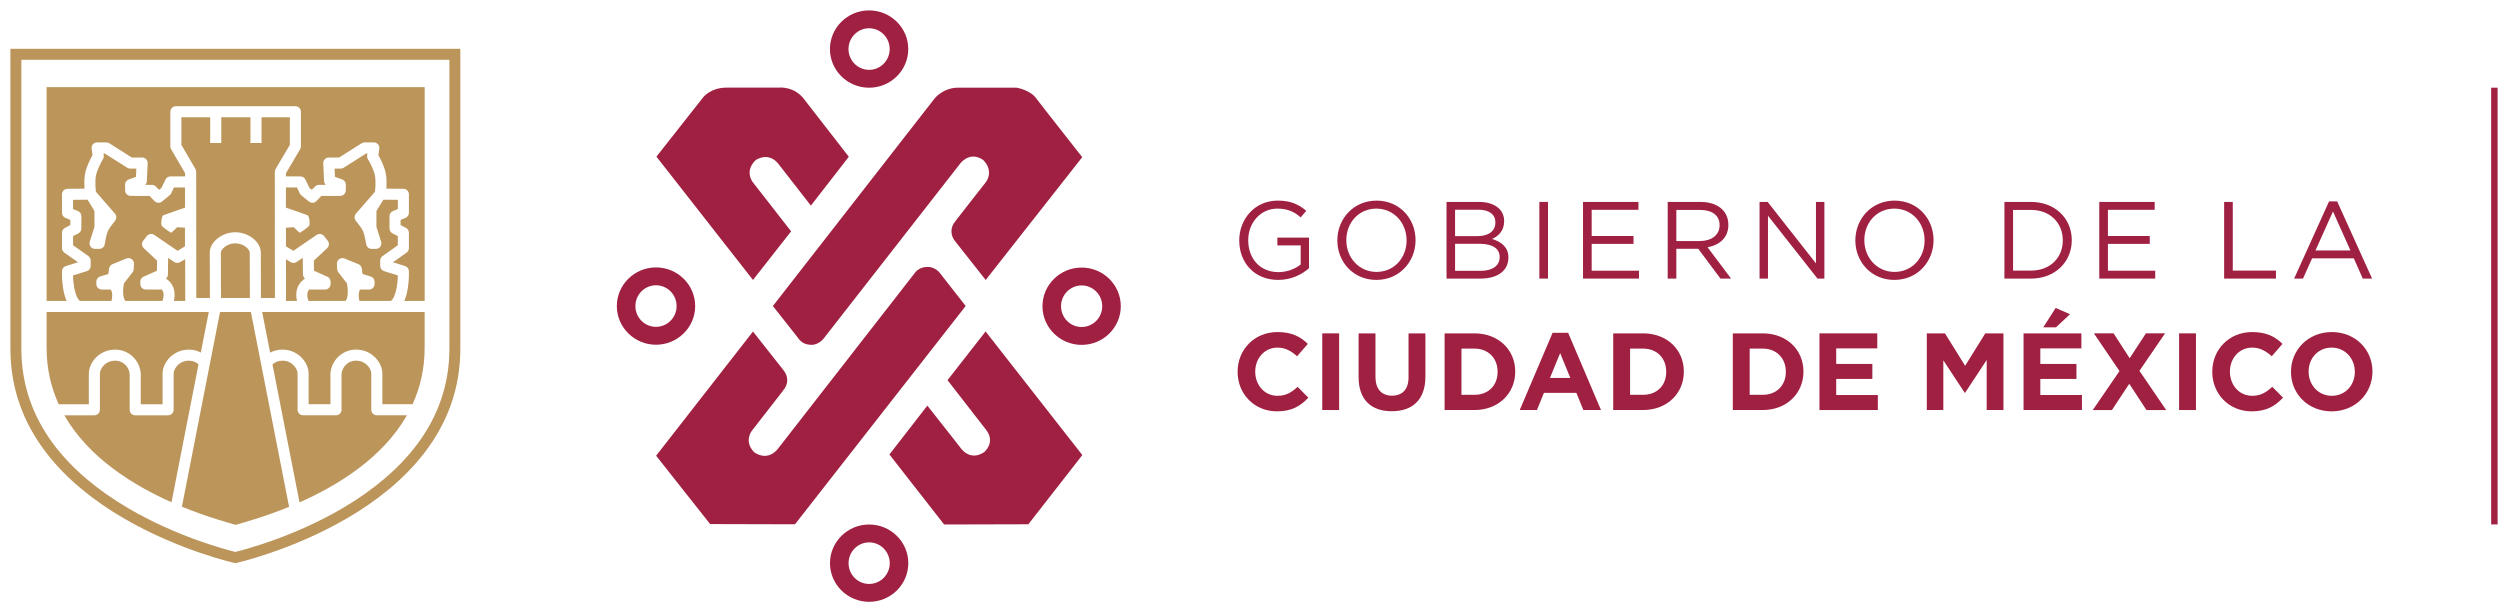 <?xml version="1.0" encoding="utf-8"?>
<!-- Generator: Adobe Illustrator 17.0.0, SVG Export Plug-In . SVG Version: 6.00 Build 0)  -->
<!DOCTYPE svg PUBLIC "-//W3C//DTD SVG 1.1//EN" "http://www.w3.org/Graphics/SVG/1.1/DTD/svg11.dtd">
<svg version="1.1" id="Capa_1" xmlns="http://www.w3.org/2000/svg" xmlns:xlink="http://www.w3.org/1999/xlink" x="0px" y="0px"
	 width="481px" height="117px" viewBox="0 -1 481 117" enable-background="new 0 -1 481 117" xml:space="preserve">
<g>
	<rect x="479.301" y="15.871" fill="#a02042" width="1.239" height="84.025"/>
	<path fill="#a02042" d="M153.529,63.999c0.598,0.908,1.423,1.321,2.583,1.348c1.582,0.038,2.591-1.513,2.591-1.513l26.208-33.578
		c2.164-2.258,4.298-0.433,4.298-0.433c2.072,2.164,0.526,4.145,0.526,4.145l-5.861,7.498l-0.001,0.04
		c-0.503,0.519-0.815,1.226-0.815,2.004c0,0.716,0.263,1.366,0.691,1.871v0.014l5.897,7.473l18.575-23.627l-7.423-9.463
		l-1.371-1.783c-1.204-1.732-3.895-2.134-3.895-2.134h-11.124c-2.947,0-4.556,2.04-4.556,2.04l-31.15,39.975L153.529,63.999z"/>
	<path fill="#a02042" d="M152.209,43.508l-7.452-9.556c-1.517-2.442,0.695-4.192,0.695-4.192c2.783-1.623,4.396,0.882,4.396,0.882
		l6.165,7.918l7.298-9.402L154.9,18.335c-2.01-2.876-5.07-2.474-5.07-2.474h-10.05c-3.217,0-4.599,2.001-4.599,2.001l-8.884,11.277
		l18.576,23.728L152.209,43.508z"/>
	<path fill="#a02042" d="M180.93,51.654c0,0-0.858-1.328-2.508-1.302c-1.72,0.025-2.415,1.169-2.415,1.169L149.53,85.524
		c-2.144,2.357-4.451,0.462-4.451,0.462c-2.073-2.166-0.373-4.174-0.373-4.174l5.937-7.626l0.002-0.04
		c0.503-0.519,0.813-1.224,0.813-2.004c0-0.713-0.261-1.366-0.691-1.87l0.002-0.013l-5.897-7.473l-18.637,23.894l10.391,13.151
		l16.327,0.043l32.841-42L180.93,51.654z"/>
	<path fill="#a02042" d="M182.299,72.143l7.514,9.668c1.732,2.4-0.453,4.173-0.453,4.173c-2.887,1.938-4.651-0.957-4.651-0.957
		l-6.287-7.987l-7.299,9.401l10.526,13.472l16.204-0.042l10.389-13.318l-18.615-23.781L182.299,72.143z"/>
	<path fill="#a02042" d="M208.106,61.915c-2.186,0-3.962-1.793-3.962-3.999c0-2.206,1.775-4,3.962-4c2.186,0,3.962,1.793,3.962,4
		C212.068,60.122,210.292,61.915,208.106,61.915 M208.106,50.479c-4.155,0-7.535,3.335-7.535,7.437c0,4.1,3.38,7.438,7.535,7.438
		c4.155,0,7.536-3.338,7.536-7.438C215.642,53.814,212.26,50.479,208.106,50.479z"/>
	<path fill="#a02042" d="M167.214,4.438c2.185,0,3.962,1.794,3.962,4c0,2.203-1.776,3.999-3.962,3.999
		c-2.184,0-3.962-1.795-3.962-3.999C163.252,6.233,165.03,4.438,167.214,4.438 M167.214,15.876c4.155,0,7.536-3.338,7.536-7.437
		c0-4.101-3.381-7.438-7.536-7.438c-4.156,0-7.534,3.337-7.534,7.438C159.68,12.538,163.058,15.876,167.214,15.876z"/>
	<path fill="#a02042" d="M122.251,57.888c0-2.206,1.779-4,3.964-4c2.185,0,3.963,1.793,3.963,4c0,2.206-1.779,3.999-3.963,3.999
		C124.029,61.887,122.251,60.094,122.251,57.888 M133.75,57.888c0-4.101-3.381-7.437-7.535-7.437c-4.155,0-7.536,3.337-7.536,7.437
		c0,4.1,3.381,7.438,7.536,7.438C130.368,65.326,133.75,61.988,133.75,57.888z"/>
	<path fill="#a02042" d="M167.225,111.352c-2.186,0-3.962-1.793-3.962-3.999c0-2.203,1.776-3.999,3.962-3.999
		c2.184,0,3.962,1.795,3.962,3.999C171.187,109.559,169.408,111.352,167.225,111.352 M167.225,99.915
		c-4.155,0-7.536,3.338-7.536,7.437c0,4.1,3.381,7.438,7.536,7.438c4.155,0,7.534-3.338,7.534-7.438
		C174.758,103.253,171.38,99.915,167.225,99.915z"/>
	<path fill="#bc955b" d="M88.57,8.393H2.001v57.728c0,31.684,43.264,41.232,43.264,41.232h0.04c0,0,43.264-9.548,43.264-41.232
		V8.393z M86.463,10.5v55.621c0,6.738-2.12,12.96-6.3,18.492c-3.405,4.507-8.184,8.593-14.203,12.135
		c-9.215,5.428-18.577,7.925-20.675,8.444c-2.089-0.516-11.374-2.988-20.583-8.393c-6.042-3.545-10.839-7.63-14.26-12.144
		c-4.202-5.543-6.332-11.778-6.332-18.534V10.5H86.463z"/>
	<path fill="#bc955b" d="M55.77,26.869v-5.301h-5.453v4.948h-2.13v-4.948h-5.616v4.948H40.44v-4.948h-5.542v5.304l2.705,4.648
		c0.093,0.163,0.143,0.349,0.143,0.535l0.021,24.276h2.622l-0.028-8.719c0-2.058,2.341-3.926,4.909-3.926
		c2.571,0,4.909,1.868,4.909,3.924l0.027,8.72h2.69l-0.01-9.205c-0.003-0.042-0.007-0.084-0.007-0.128v-4.564
		c0-0.024,0.002-0.047,0.004-0.07l-0.002-3.321c-0.002-0.007-0.002-0.011-0.002-0.019v-1.45l-0.005-5.517
		c0-0.191,0.051-0.378,0.148-0.542L55.77,26.869z"/>
	<path fill="#bc955b" d="M35.64,56.899l-0.008-8.045l-0.968,0.581c-0.358,0.215-0.806,0.202-1.149-0.032l-1.169-0.8
		c0.003,0.034,0.005,0.068,0.003,0.103l-0.04,3.099c-0.004,0.327-0.158,0.627-0.407,0.824c0.121,0.041,0.235,0.101,0.337,0.183
		c1.418,1.135,1.522,2.762,1.218,4.087H35.64z"/>
	<path fill="#bc955b" d="M45.272,45.817c-1.633,0-2.78,1.164-2.78,1.796l0.028,8.72h5.558l-0.025-8.719
		C48.053,46.981,46.907,45.817,45.272,45.817"/>
	<path fill="#bc955b" d="M12.822,56.899c-0.302-0.671-0.53-1.487-0.681-2.446c-0.268-1.68-0.214-3.226-0.212-3.292
		c0.017-0.451,0.318-0.843,0.75-0.976l2.328-0.72l-2.629-1.859c-0.282-0.2-0.449-0.525-0.449-0.87v-2.948
		c0-0.398,0.22-0.761,0.572-0.946l1.027-0.533v-1.003l-0.935-0.377c-0.401-0.164-0.664-0.554-0.666-0.988l-0.003-3.545
		c0-0.585,0.47-1.06,1.054-1.066l3.286-0.031c-0.059-0.869-0.075-2.057,0.136-3.041c0.286-1.331,1.041-2.775,1.402-3.418
		l-0.174-1.231c-0.044-0.306,0.047-0.615,0.249-0.847c0.204-0.233,0.497-0.367,0.805-0.367h1.772c0.202,0,0.4,0.057,0.571,0.165
		l4.329,2.745h1.991c0.289,0,0.569,0.119,0.768,0.328c0.202,0.212,0.309,0.493,0.295,0.783l-0.15,3.413
		c-0.013,0.287-0.141,0.552-0.346,0.738l1.324,0.004c0.288,0.002,0.565,0.12,0.765,0.327l0.603,0.626l0.459-0.35l0.768-1.619
		c0.177-0.373,0.552-0.609,0.963-0.609h2.826v-0.601l-2.704-4.648c-0.096-0.164-0.145-0.347-0.145-0.535v-6.657
		c0-0.588,0.477-1.066,1.065-1.066h6.606h2.13h5.616h2.131h6.517c0.588,0,1.065,0.477,1.065,1.066v6.657
		c0,0.19-0.051,0.377-0.148,0.542l-2.745,4.645l0.002,0.598h2.802c0.411,0,0.785,0.236,0.961,0.609l0.77,1.619l0.457,0.35
		l0.605-0.626c0.2-0.207,0.475-0.324,0.763-0.327l1.323-0.004c-0.204-0.186-0.331-0.451-0.344-0.738l-0.151-3.413
		c-0.013-0.29,0.093-0.572,0.294-0.783c0.201-0.209,0.478-0.328,0.77-0.328h1.992l4.33-2.745c0.17-0.108,0.368-0.165,0.568-0.165
		h1.773c0.308,0,0.601,0.133,0.803,0.367c0.204,0.232,0.293,0.541,0.249,0.847l-0.174,1.231c0.363,0.643,1.118,2.086,1.402,3.418
		c0.213,0.984,0.194,2.173,0.135,3.041l3.287,0.031c0.585,0.006,1.056,0.48,1.056,1.066l-0.005,3.545
		c0,0.433-0.263,0.824-0.664,0.988l-0.936,0.377v1.003l1.026,0.533c0.352,0.185,0.575,0.548,0.575,0.946v2.948
		c0,0.345-0.168,0.67-0.45,0.87l-2.629,1.859l2.33,0.72c0.43,0.133,0.732,0.525,0.748,0.976c0.003,0.066,0.056,1.612-0.21,3.292
		c-0.152,0.959-0.381,1.775-0.681,2.446h3.872c0.017,0,0.034,0.003,0.05,0.006V15.759H8.966v41.14H12.822z"/>
	<path fill="#bc955b" d="M58.363,52.811c0.101-0.08,0.217-0.143,0.337-0.181c-0.251-0.196-0.403-0.499-0.409-0.826l-0.04-3.099
		c0-0.035,0-0.067,0.004-0.103l-1.168,0.8c-0.343,0.234-0.792,0.247-1.15,0.034l-0.917-0.55l0.007,8.012h2.116
		C56.841,55.575,56.945,53.948,58.363,52.811"/>
	<path fill="#bc955b" d="M72.502,78.901c-0.589,0-1.066-0.477-1.066-1.065v-6.958c0-0.517-0.312-1.157-0.794-1.634
		c-0.405-0.398-1.107-0.874-2.187-0.851c-1.632,0.026-2.611,1.29-2.748,2.537v6.905c0,0.284-0.112,0.554-0.31,0.753
		c-0.2,0.2-0.472,0.312-0.754,0.312h-6.328c-0.588,0-1.063-0.477-1.063-1.065v-6.958c0-0.517-0.314-1.157-0.796-1.634
		c-0.405-0.398-1.111-0.874-2.185-0.851c-0.714,0.012-1.354,0.27-1.848,0.732l5.202,26.534c7.322-3.247,15.992-8.54,20.671-16.759
		H72.502z"/>
	<path fill="#bc955b" d="M55.583,96.319l-7.313-37.29h-5.935l-7.304,37.305c-0.011,0.051-0.026,0.099-0.044,0.148
		c5.078,2.084,9.197,3.143,10.347,3.504c1.167-0.367,5.261-1.419,10.302-3.482C55.614,96.444,55.597,96.384,55.583,96.319"/>
	<path fill="#bc955b" d="M38.195,69.092c-0.491-0.439-1.117-0.684-1.808-0.695c-0.019,0-0.038,0-0.057,0
		c-1.041,0-1.731,0.462-2.129,0.852c-0.482,0.476-0.794,1.116-0.794,1.634v6.957c0,0.588-0.476,1.066-1.066,1.066h-6.327
		c-0.283,0-0.554-0.112-0.752-0.312c-0.2-0.2-0.314-0.472-0.314-0.754v-6.905c-0.135-1.248-1.115-2.512-2.747-2.538
		c-0.019,0-0.038,0-0.059,0c-1.041,0-1.731,0.462-2.129,0.852c-0.481,0.476-0.794,1.116-0.794,1.634v6.957
		c0,0.588-0.477,1.066-1.065,1.066h-5.772c4.672,8.191,13.31,13.479,20.616,16.728L38.195,69.092z"/>
	<path fill="#bc955b" d="M81.653,59.03H50.44l1.532,7.819c0.685-0.367,1.456-0.573,2.263-0.586c1.401-0.025,2.73,0.497,3.713,1.465
		c0.897,0.881,1.43,2.06,1.43,3.15v5.894h4.198v-5.894c0-0.033,0.002-0.066,0.004-0.098c0.235-2.535,2.316-4.477,4.839-4.517
		c1.42-0.025,2.733,0.497,3.715,1.465c0.897,0.881,1.431,2.06,1.431,3.15v5.894h5.816c1.456-3.194,2.32-6.788,2.32-10.831v-6.917
		C81.686,59.026,81.669,59.03,81.653,59.03"/>
	<path fill="#bc955b" d="M17.091,76.775v-5.892c0-1.093,0.535-2.271,1.43-3.152c0.982-0.967,2.305-1.481,3.715-1.464
		c2.523,0.04,4.605,1.982,4.839,4.516c0.004,0.033,0.006,0.067,0.006,0.1v5.892h4.198v-5.892c0-1.093,0.533-2.271,1.43-3.152
		c0.983-0.967,2.306-1.481,3.714-1.464c0.787,0.012,1.542,0.21,2.216,0.562l1.527-7.799H8.968v6.91c0,4.045,0.865,7.64,2.325,10.836
		H17.091z"/>
	<path fill="#bc955b" d="M19.594,54.707h1.727c0.132,0.215,0.208,0.46,0.242,0.715c0.006,0.143,0.015,0.288,0.027,0.431
		c-0.004,0.376-0.07,0.744-0.145,1.046h-6.048c-0.873-0.595-1.309-2.961-1.345-4.908l2.645-0.82c0.446-0.137,0.75-0.55,0.75-1.016
		v-1.022c0-0.344-0.167-0.67-0.449-0.868l-2.94-2.081v-1.751l1.026-0.535c0.352-0.183,0.572-0.546,0.572-0.944v-2.368
		c0-0.432-0.262-0.823-0.664-0.986l-0.935-0.378l-0.001-1.773l2.79-0.025l1.326,2.172l0.009,3.032l-0.911,2.875
		c-0.103,0.325-0.044,0.677,0.156,0.952c0.2,0.274,0.521,0.434,0.86,0.434h0.805c0.523,0,0.966-0.378,1.051-0.893
		c0.076-0.471,0.33-1.829,0.568-2.444c0.183-0.475,0.942-1.494,1.422-2.066c0.335-0.404,0.329-0.99-0.014-1.385l-3.661-4.203
		c-0.072-0.632-0.202-2.132,0.025-3.195c0.248-1.153,1.049-2.623,1.336-3.092c0.13-0.212,0.182-0.461,0.146-0.706l-0.055-0.381
		h0.237l4.329,2.744c0.171,0.108,0.369,0.165,0.571,0.165h1.185l-0.07,1.59l-1.395,0.506c-0.424,0.154-0.704,0.558-0.702,1.007
		l0.008,1.094c0.003,0.586,0.477,1.056,1.061,1.058l3.645,0.012l0.952,0.986c0.375,0.39,0.984,0.436,1.414,0.106
		c0,0,1.657-1.319,1.731-1.472l0.59-1.246h2.126v2.503v1.374c0,0-3.886,1.332-4.208,1.49c-0.253,0.127-0.392,1.33-0.348,1.62
		c0.043,0.29,0.028,0.405,0.447,0.715c0,0,1.131,0.889,1.478,1.014l1.13-1.08l1.496,0.101l-0.002,3.591l-1.428,0.856l-4.467-3.057
		c-0.464-0.317-1.095-0.22-1.441,0.224l-0.699,0.894c-0.339,0.434-0.291,1.056,0.11,1.434l2.557,2.393l-0.027,1.947l-2.563,1.139
		c-0.384,0.173-0.634,0.553-0.634,0.974v0.434c0,0.589,0.478,1.066,1.066,1.066h3.084c0.532,0.661,0.323,1.597,0.099,2.192h-7.108
		c-0.242-0.253-0.367-0.7-0.419-1.201c-0.001-0.135-0.011-0.273-0.024-0.412c-0.018-0.676,0.068-1.374,0.16-1.773l1.654-2.118
		c0.135-0.174,0.215-0.385,0.223-0.605l0.05-1.016c0.018-0.363-0.153-0.712-0.449-0.921c-0.298-0.211-0.681-0.255-1.018-0.116
		l-2.669,1.089c-0.348,0.143-0.596,0.458-0.651,0.83l-0.157,1.066l-1.55,0.468c-0.449,0.136-0.757,0.55-0.757,1.019v0.431
		C18.528,54.231,19.005,54.707,19.594,54.707"/>
	<path fill="#bc955b" d="M71.008,54.707h-1.727c-0.132,0.215-0.208,0.46-0.244,0.715c-0.004,0.143-0.013,0.288-0.026,0.431
		c0.003,0.376,0.07,0.744,0.145,1.046h6.048c0.872-0.595,1.307-2.961,1.345-4.908l-2.645-0.82c-0.448-0.137-0.752-0.55-0.752-1.016
		v-1.022c0-0.344,0.168-0.67,0.451-0.868l2.939-2.081v-1.751l-1.026-0.535c-0.352-0.183-0.573-0.546-0.573-0.944v-2.368
		c0-0.432,0.264-0.823,0.665-0.986l0.936-0.378l0.001-1.773l-2.79-0.025l-1.326,2.172l-0.009,3.032l0.911,2.875
		c0.103,0.325,0.044,0.677-0.156,0.952c-0.202,0.274-0.521,0.434-0.86,0.434h-0.805c-0.522,0-0.966-0.378-1.051-0.893
		c-0.079-0.471-0.33-1.829-0.568-2.444c-0.183-0.475-0.943-1.494-1.422-2.066c-0.335-0.404-0.329-0.99,0.013-1.385l3.662-4.203
		c0.072-0.632,0.202-2.132-0.025-3.195c-0.247-1.153-1.049-2.623-1.335-3.092c-0.13-0.212-0.181-0.461-0.146-0.706l0.053-0.381
		h-0.236l-4.329,2.744c-0.171,0.108-0.368,0.165-0.57,0.165h-1.187l0.072,1.59l1.395,0.506c0.423,0.154,0.704,0.558,0.702,1.007
		l-0.008,1.094c-0.003,0.586-0.477,1.056-1.061,1.058L61.824,36.7l-0.952,0.986c-0.376,0.39-0.984,0.436-1.413,0.106
		c0,0-1.658-1.319-1.732-1.472l-0.59-1.246h-2.126v2.503v1.374c0,0,3.886,1.332,4.207,1.49c0.254,0.127,0.393,1.33,0.349,1.62
		c-0.043,0.29-0.029,0.405-0.447,0.715c0,0-1.134,0.889-1.478,1.014l-1.129-1.08l-1.496,0.101l0.002,3.591l1.429,0.856l4.466-3.057
		c0.464-0.317,1.095-0.22,1.439,0.224l0.701,0.894c0.339,0.434,0.291,1.056-0.113,1.434l-2.554,2.393l0.027,1.947l2.563,1.139
		c0.383,0.173,0.633,0.553,0.633,0.974v0.434c0,0.589-0.478,1.066-1.066,1.066H59.46c-0.532,0.661-0.323,1.597-0.099,2.192h7.107
		c0.242-0.253,0.367-0.7,0.416-1.201c0.004-0.135,0.013-0.273,0.026-0.412c0.018-0.676-0.068-1.374-0.16-1.773l-1.654-2.118
		c-0.135-0.174-0.215-0.385-0.226-0.605l-0.048-1.016c-0.018-0.363,0.151-0.712,0.45-0.921c0.297-0.211,0.68-0.255,1.017-0.116
		l2.669,1.089c0.348,0.143,0.596,0.458,0.65,0.83l0.159,1.066l1.549,0.468c0.449,0.136,0.757,0.55,0.757,1.019v0.431
		C72.074,54.231,71.597,54.707,71.008,54.707"/>
	<path fill="#a02042" d="M238.43,45.268v-0.04c0-4.047,2.971-7.63,7.397-7.63c2.487,0,4.026,0.718,5.5,1.96l-1.075,1.266
		c-1.138-0.99-2.401-1.688-4.487-1.688c-3.268,0-5.605,2.762-5.605,6.05v0.042c0,3.519,2.253,6.13,5.835,6.13
		c1.686,0,3.245-0.653,4.257-1.475v-3.665h-4.487V44.72h6.09v5.881c-1.371,1.222-3.436,2.255-5.923,2.255
		C241.296,52.856,238.43,49.483,238.43,45.268"/>
	<path fill="#a02042" d="M270.626,45.268v-0.04c0-3.35-2.447-6.092-5.816-6.092c-3.373,0-5.775,2.697-5.775,6.05v0.042
		c0,3.35,2.442,6.09,5.815,6.09C268.222,51.318,270.626,48.62,270.626,45.268 M257.306,45.268v-0.04c0-4.067,3.056-7.63,7.544-7.63
		c4.489,0,7.503,3.519,7.503,7.588v0.042c0,4.067-3.056,7.628-7.543,7.628C260.32,52.856,257.306,49.335,257.306,45.268z"/>
	<path fill="#a02042" d="M284.615,45.902h-4.657v5.204h4.953c2.233,0,3.623-0.992,3.623-2.635v-0.042
		C288.533,46.829,287.185,45.902,284.615,45.902 M287.712,41.75c0-1.455-1.159-2.403-3.266-2.403h-4.489v5.08h4.362
		c2.002,0,3.393-0.908,3.393-2.635V41.75z M278.314,37.851h6.279c1.685,0,3.014,0.486,3.856,1.308
		c0.612,0.633,0.948,1.41,0.948,2.36v0.042c0,1.918-1.179,2.906-2.339,3.414c1.749,0.527,3.159,1.536,3.159,3.561v0.042
		c0,2.528-2.127,4.023-5.351,4.023h-6.554V37.851z"/>
	<rect x="296.172" y="37.852" fill="#a02042" width="1.665" height="14.75"/>
	<polygon fill="#a02042" points="304.575,37.851 315.236,37.851 315.236,39.369 306.238,39.369 306.238,44.405 314.29,44.405 
		314.29,45.923 306.238,45.923 306.238,51.084 315.342,51.084 315.342,52.601 304.575,52.601 	"/>
	<path fill="#a02042" d="M327.059,45.375c2.211,0,3.792-1.139,3.792-3.036v-0.042c0-1.811-1.39-2.908-3.773-2.908h-4.55v5.986
		H327.059z M320.864,37.851h6.342c1.813,0,3.267,0.548,4.194,1.475c0.717,0.717,1.138,1.749,1.138,2.91v0.042
		c0,2.442-1.687,3.876-4.003,4.298l4.53,6.025h-2.045l-4.275-5.732h-4.216v5.732h-1.664V37.851z"/>
	<polygon fill="#a02042" points="338.539,37.851 340.097,37.851 349.39,49.672 349.39,37.851 351.012,37.851 351.012,52.601 
		349.685,52.601 340.159,40.508 340.159,52.601 338.539,52.601 	"/>
	<path fill="#a02042" d="M370.29,45.268v-0.04c0-3.35-2.446-6.092-5.816-6.092c-3.373,0-5.774,2.697-5.774,6.05v0.042
		c0,3.35,2.442,6.09,5.814,6.09C367.885,51.318,370.29,48.62,370.29,45.268 M356.97,45.268v-0.04c0-4.067,3.057-7.63,7.544-7.63
		c4.489,0,7.503,3.519,7.503,7.588v0.042c0,4.067-3.056,7.628-7.543,7.628C359.985,52.856,356.97,49.335,356.97,45.268z"/>
	<path fill="#a02042" d="M387.315,39.389v11.674h3.456c3.73,0,6.111-2.527,6.111-5.795v-0.042c0-3.266-2.381-5.837-6.111-5.837
		H387.315z M385.651,37.851h5.12c4.636,0,7.839,3.184,7.839,7.335v0.04c0,4.153-3.203,7.375-7.839,7.375h-5.12V37.851z"/>
	<polygon fill="#a02042" points="403.9,37.851 414.561,37.851 414.561,39.369 405.563,39.369 405.563,44.405 413.613,44.405 
		413.613,45.923 405.563,45.923 405.563,51.084 414.667,51.084 414.667,52.601 403.9,52.601 	"/>
	<polygon fill="#a02042" points="427.924,37.851 429.586,37.851 429.586,51.063 437.891,51.063 437.891,52.601 427.924,52.601 	"/>
	<path fill="#a02042" d="M452.22,47.186l-3.352-7.5l-3.37,7.5H452.22z M448.11,37.746h1.558l6.724,14.857h-1.791l-1.728-3.899
		h-8.028l-1.749,3.899h-1.708L448.11,37.746z"/>
	<path fill="#a02042" d="M238.115,70.557v-0.04c0-4.194,3.159-7.629,7.69-7.629c2.782,0,4.446,0.927,5.817,2.276l-2.065,2.381
		c-1.139-1.034-2.298-1.665-3.772-1.665c-2.488,0-4.279,2.066-4.279,4.595v0.042c0,2.527,1.75,4.634,4.279,4.634
		c1.686,0,2.719-0.673,3.876-1.728l2.065,2.087c-1.517,1.623-3.201,2.633-6.048,2.633C241.339,78.143,238.115,74.793,238.115,70.557
		"/>
	<rect x="254.404" y="63.139" fill="#a02042" width="3.246" height="14.751"/>
	<path fill="#a02042" d="M261.395,71.569V63.14h3.245v8.345c0,2.402,1.201,3.643,3.182,3.643c1.98,0,3.181-1.199,3.181-3.536V63.14
		h3.247v8.323c0,4.468-2.509,6.658-6.471,6.658C263.818,78.121,261.395,75.91,261.395,71.569"/>
	<path fill="#a02042" d="M283.691,74.962c2.655,0,4.447-1.791,4.447-4.404v-0.042c0-2.614-1.791-4.445-4.447-4.445h-2.506v8.892
		H283.691z M277.939,63.14h5.752c4.635,0,7.839,3.183,7.839,7.334v0.041c0,4.15-3.204,7.374-7.839,7.374h-5.752V63.14z"/>
	<path fill="#a02042" d="M302.133,71.717l-1.96-4.784l-1.96,4.784H302.133z M298.719,63.034h2.992l6.321,14.856h-3.393l-1.349-3.308
		h-6.235l-1.349,3.308h-3.31L298.719,63.034z"/>
	<path fill="#a02042" d="M316.133,74.962c2.657,0,4.447-1.791,4.447-4.404v-0.042c0-2.614-1.789-4.445-4.447-4.445h-2.506v8.892
		H316.133z M310.382,63.14h5.752c4.636,0,7.839,3.183,7.839,7.334v0.041c0,4.15-3.203,7.374-7.839,7.374h-5.752V63.14z"/>
	<path fill="#a02042" d="M339.145,74.962c2.655,0,4.446-1.791,4.446-4.404v-0.042c0-2.614-1.791-4.445-4.446-4.445h-2.506v8.892
		H339.145z M333.393,63.14h5.753c4.638,0,7.839,3.183,7.839,7.334v0.041c0,4.15-3.201,7.374-7.839,7.374h-5.753V63.14z"/>
	<polygon fill="#a02042" points="350.064,63.14 361.189,63.14 361.189,66.028 353.287,66.028 353.287,69.02 360.241,69.02 
		360.241,71.905 353.287,71.905 353.287,75.004 361.296,75.004 361.296,77.89 350.064,77.89 	"/>
	<polygon fill="#a02042" points="370.715,63.14 374.212,63.14 378.09,69.378 381.966,63.14 385.464,63.14 385.464,77.89 
		382.24,77.89 382.24,68.26 378.09,74.562 378.006,74.562 373.896,68.324 373.896,77.89 370.715,77.89 	"/>
	<path fill="#a02042" d="M395.508,58.251l2.761,1.201l-2.697,2.529h-2.446L395.508,58.251z M389.334,63.14h11.125v2.888h-7.901
		v2.992h6.952v2.885h-6.952v3.099h8.007v2.886h-11.232V63.14z"/>
	<polygon fill="#a02042" points="407.792,70.39 402.863,63.139 406.654,63.139 409.752,67.923 412.871,63.139 416.559,63.139 
		411.629,70.348 416.769,77.891 412.976,77.891 409.669,72.834 406.339,77.891 402.651,77.891 	"/>
	<rect x="419.256" y="63.139" fill="#a02042" width="3.247" height="14.751"/>
	<path fill="#a02042" d="M425.641,70.557v-0.04c0-4.194,3.159-7.629,7.692-7.629c2.78,0,4.447,0.927,5.816,2.276l-2.067,2.381
		c-1.138-1.034-2.297-1.665-3.771-1.665c-2.487,0-4.276,2.066-4.276,4.595v0.042c0,2.527,1.747,4.634,4.276,4.634
		c1.685,0,2.719-0.673,3.876-1.728l2.067,2.087c-1.519,1.623-3.203,2.633-6.048,2.633C428.865,78.143,425.641,74.793,425.641,70.557
		"/>
	<path fill="#a02042" d="M453.07,70.557v-0.04c0-2.531-1.856-4.637-4.466-4.637c-2.615,0-4.425,2.066-4.425,4.595v0.042
		c0,2.527,1.852,4.634,4.464,4.634C451.257,75.15,453.07,73.087,453.07,70.557 M440.785,70.557v-0.04
		c0-4.194,3.308-7.629,7.859-7.629c4.553,0,7.818,3.391,7.818,7.587v0.042c0,4.194-3.306,7.626-7.857,7.626
		C444.053,78.143,440.785,74.75,440.785,70.557z"/>
</g>
</svg>
